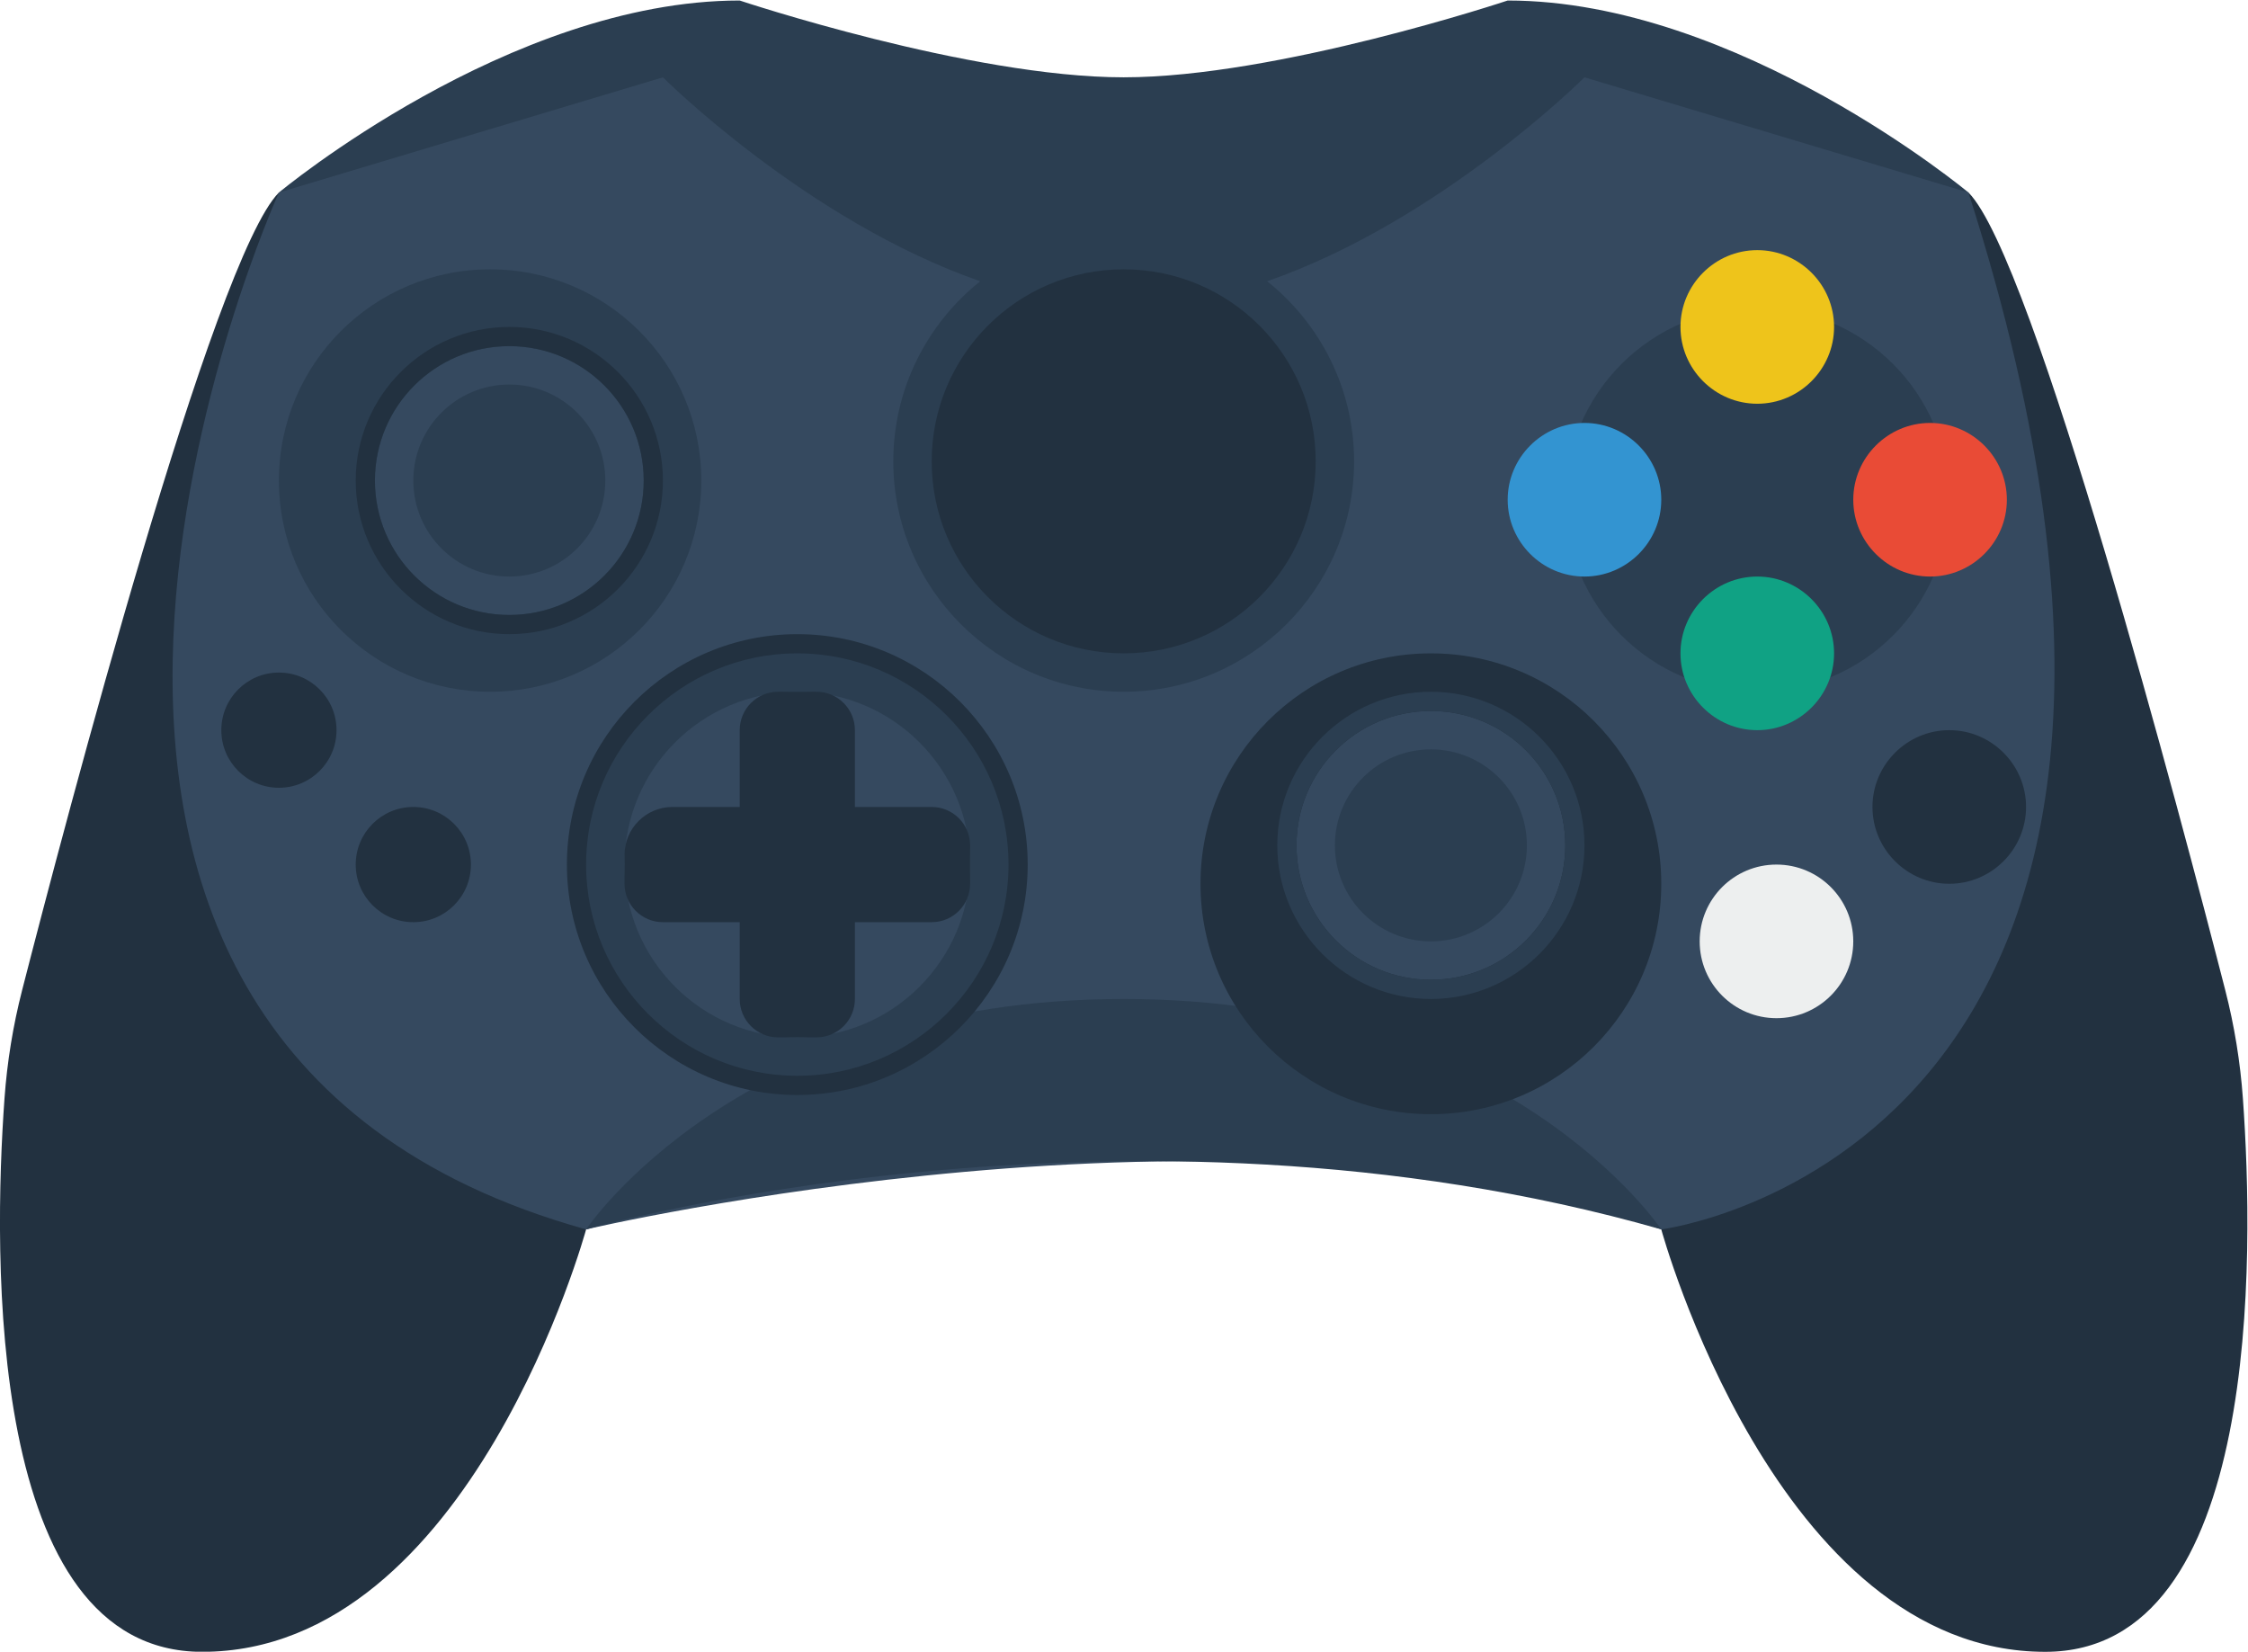 <svg height="229.333" viewBox="0 0 312.155 229.333" width="312.155" xmlns="http://www.w3.org/2000/svg" xmlns:xlink="http://www.w3.org/1999/xlink"><clipPath id="a"><path d="m0 256h256v-256h-256z"/></clipPath><g clip-path="url(#a)" transform="matrix(1.333 0 0 -1.333 -14.589 282.667)"><path d="m0 0s-24-8-40-8-40 8-40 8c-24 0-48-20-48-20l88-60 88 60s-24 20-48 20" fill="#2b3e51" transform="translate(168 212)"/><path d="m0 0-32-108s12-44 40-44c22.531 0 21.752 41.442 20.588 57.63-.275 3.816-.888 7.588-1.839 11.293-4.5 17.538-19.954 76.282-26.749 83.077" fill="#223140" transform="translate(216 192)"/><path d="m0 0 32-108s-12-44-40-44c-22.531 0-21.752 41.442-20.588 57.63.275 3.816.888 7.588 1.839 11.293 4.5 17.538 19.954 76.282 26.749 83.077" fill="#223140" transform="translate(40 192)"/><path d="m0 0-40 12s-14.952-14.942-33.053-21.243c5.512-4.402 9.053-11.172 9.053-18.757 0-13.234-10.766-24-24-24s-24 10.766-24 24c0 7.585 3.541 14.355 9.053 18.757-18.101 6.301-33.053 21.243-33.053 21.243l-40-12s-40-88 32-108c0 0 68 16 112 0 0 0 64 8 32 108" fill="#35495f" transform="translate(216 192)"/><path d="m0 0c0-12.15-9.85-22-22-22s-22 9.85-22 22 9.85 22 22 22 22-9.85 22-22" fill="#2b3e51" transform="translate(84 162)"/><path d="m0 0c0-11.046-8.954-20-20-20s-20 8.954-20 20 8.954 20 20 20 20-8.954 20-20" fill="#2b3e51" transform="translate(214 160)"/><path d="m0 0c-4.4 0-8 3.6-8 8 0 4.4 3.6 8 8 8 4.4 0 8-3.6 8-8 0-4.4-3.6-8-8-8" fill="#3394d1" transform="translate(176 152)"/><path d="m0 0c-4.4 0-8 3.6-8 8 0 4.4 3.6 8 8 8 4.4 0 8-3.6 8-8 0-4.4-3.6-8-8-8" fill="#e94b36" transform="translate(212 152)"/><path d="m0 0c-4.4 0-8 3.6-8 8 0 4.4 3.6 8 8 8 4.4 0 8-3.6 8-8 0-4.4-3.6-8-8-8" fill="#eec41b" transform="translate(194 170)"/><path d="m0 0c-4.4 0-8 3.6-8 8 0 4.4 3.6 8 8 8 4.4 0 8-3.6 8-8 0-4.4-3.6-8-8-8" fill="#10a284" transform="translate(194 136)"/><path d="m0 0c-4.4 0-8 3.6-8 8 0 4.4 3.6 8 8 8 4.4 0 8-3.6 8-8 0-4.4-3.6-8-8-8" fill="#223140" transform="translate(214 120)"/><path d="m0 0s56 16 112 0c0 0-16 24-56 24s-56-24-56-24" fill="#2b3e51" transform="translate(72 84)"/><path d="m0 0c0-4.418-3.582-8-8-8s-8 3.582-8 8 3.582 8 8 8 8-3.582 8-8" fill="#edefef" transform="translate(204 114)"/><path d="m0 0c0-13.255-10.745-24-24-24s-24 10.745-24 24 10.745 24 24 24 24-10.745 24-24" fill="#223140" transform="translate(184 120)"/><path d="m0 0c0-7.732-6.268-14-14-14s-14 6.268-14 14 6.268 14 14 14 14-6.268 14-14" fill="#35495f" transform="translate(174 124)"/><path d="m0 0c-8.822 0-16-7.178-16-16s7.178-16 16-16 16 7.178 16 16-7.178 16-16 16m0-2c7.732 0 14-6.268 14-14s-6.268-14-14-14-14 6.268-14 14 6.268 14 14 14" fill="#2b3e51" transform="translate(160 140)"/><path d="m0 0c0-5.523-4.477-10-10-10s-10 4.477-10 10 4.477 10 10 10 10-4.477 10-10" fill="#2b3e51" transform="translate(170 124)"/><path d="m0 0c0-7.732-6.268-14-14-14s-14 6.268-14 14 6.268 14 14 14 14-6.268 14-14" fill="#35495f" transform="translate(78 162)"/><path d="m0 0c-8.822 0-16-7.178-16-16s7.178-16 16-16 16 7.178 16 16-7.178 16-16 16m0-2c7.732 0 14-6.268 14-14s-6.268-14-14-14-14 6.268-14 14 6.268 14 14 14" fill="#223140" transform="translate(64 178)"/><path d="m0 0c0-5.523-4.477-10-10-10s-10 4.477-10 10 4.477 10 10 10 10-4.477 10-10" fill="#2b3e51" transform="translate(74 162)"/><g fill="#223140"><path d="m0 0c0-3.314-2.686-6-6-6s-6 2.686-6 6 2.686 6 6 6 6-2.686 6-6" transform="translate(46 136)"/><path d="m0 0c0-3.314-2.686-6-6-6s-6 2.686-6 6 2.686 6 6 6 6-2.686 6-6" transform="translate(60 122)"/><path d="m0 0c-13.234 0-24-10.766-24-24s10.766-24 24-24 24 10.766 24 24-10.766 24-24 24" transform="translate(94 146)"/></g><path d="m0 0c-12.131 0-22-9.869-22-22s9.869-22 22-22 22 9.869 22 22-9.869 22-22 22" fill="#2b3e51" transform="translate(94 144)"/><path d="m0 0c0-11.046-8.954-20-20-20s-20 8.954-20 20 8.954 20 20 20 20-8.954 20-20" fill="#223140" transform="translate(148 164)"/><path d="m0 0c0-9.941-8.059-18-18-18s-18 8.059-18 18 8.059 18 18 18 18-8.059 18-18" fill="#35495f" transform="translate(112 122)"/><path d="m0 0h-8v8c0 2.209-1.791 4-4 4h-4c-2.209 0-4-1.791-4-4v-8h-7c-2.761 0-5-2.239-5-5v-3c0-2.209 1.791-4 4-4h8v-8c0-2.209 1.791-4 4-4h4c2.209 0 4 1.791 4 4v8h8c2.209 0 4 1.791 4 4v4c0 2.209-1.791 4-4 4" fill="#223140" transform="translate(108 128)"/></g></svg>